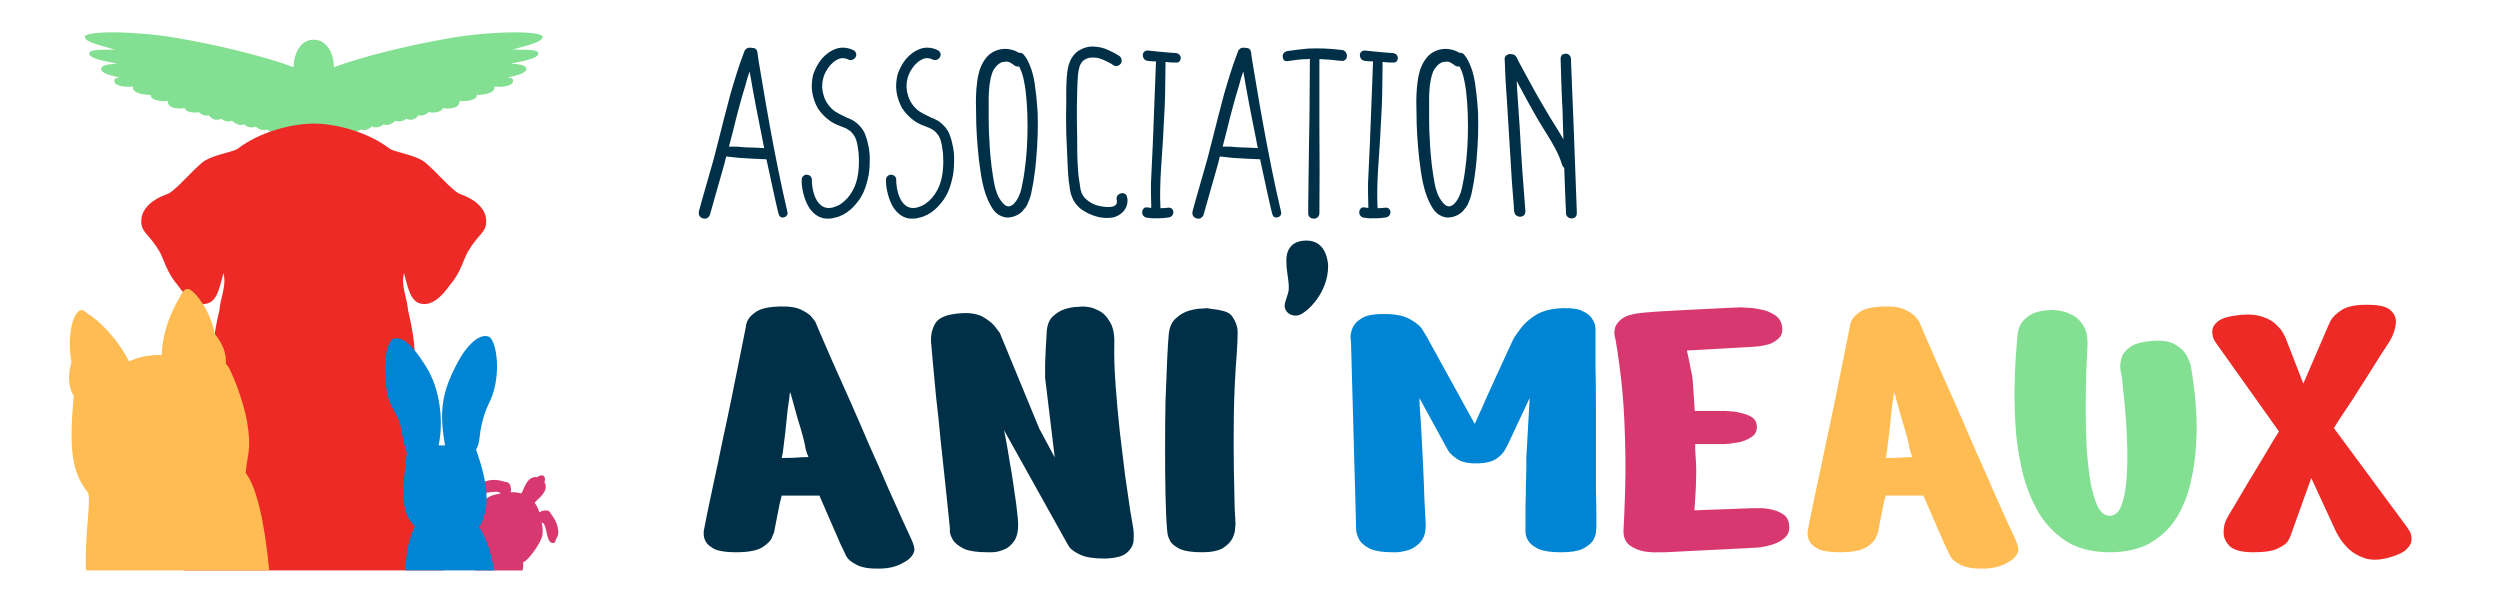 <svg fill="none" height="40" viewBox="0 0 166 40" width="166" xmlns="http://www.w3.org/2000/svg"><path d="m152.94 25.474 1.643-3.815s.055-.121.167-.362c.13-.241.38-.483.752-.724.389-.241.974-.353 1.754-.334.78 0 1.29.139 1.532.418.26.26.352.576.278.947-.056.353-.176.687-.362 1.003-.111.186-.316.501-.613.947-.278.446-.594.947-.946 1.504-.353.557-.697 1.095-1.031 1.615-.334.501-.612.919-.835 1.253-.204.334-.307.501-.307.501l4.874 6.6s.046.074.139.223c.093.13.139.306.139.529.019.223-.083.446-.306.668-.204.223-.613.418-1.225.585-.613.167-1.142.176-1.588.028-.427-.148-.779-.353-1.058-.613-.278-.279-.483-.529-.613-.752-.129-.223-.194-.334-.194-.334l-1.671-3.62-1.421 3.954s-.046.084-.139.251c-.093.148-.315.306-.668.473-.334.167-.873.251-1.615.251-.743 0-1.263-.13-1.56-.39-.278-.279-.418-.585-.418-.919 0-.353.065-.65.195-.891.075-.148.242-.436.502-.863.259-.446.557-.947.891-1.504.334-.557.659-1.095.974-1.615.316-.538.576-.975.78-1.309.223-.353.334-.529.334-.529l-4.121-5.792s-.056-.084-.167-.251c-.093-.167-.14-.371-.14-.613 0-.241.13-.464.39-.668.26-.204.752-.343 1.476-.418.613-.056 1.114-.009 1.504.139.39.13.687.306.891.529.223.204.372.39.446.557.093.167.139.251.139.251z" fill="#ed2a26"/><path d="m136.348 20.573s.121.018.362.056c.242.019.511.102.808.251.316.13.585.371.808.724.222.334.315.826.278 1.476-.018.427-.046 1.002-.083 1.727-.019.706-.028 1.485-.028 2.339 0 .835.018 1.671.055 2.506.056.836.14 1.606.251 2.311.13.706.297 1.272.501 1.699.223.408.492.603.808.585.334-.019.585-.241.752-.668.167-.446.278-1.002.334-1.671.056-.687.074-1.411.056-2.172-.019-.761-.056-1.485-.112-2.172-.055-.706-.111-1.281-.167-1.727-.037-.464-.065-.724-.083-.78-.019-.074-.047-.232-.084-.473-.037-.241-.018-.501.056-.78.074-.278.26-.529.557-.752.315-.223.807-.362 1.476-.418.668-.056 1.188.028 1.559.251.372.223.631.492.78.808.167.316.26.594.278.836.038.241.056.362.056.362s.028.213.084.64c.074.427.13.993.167 1.699.055.687.055 1.448 0 2.284-.037.835-.158 1.68-.362 2.534-.186.835-.492 1.606-.919 2.311-.427.687-1.003 1.244-1.727 1.671-.724.427-1.634.64-2.729.64s-2.024-.223-2.785-.668c-.742-.464-1.355-1.067-1.838-1.81-.464-.761-.826-1.606-1.086-2.534-.241-.928-.408-1.875-.501-2.841-.074-.984-.111-1.912-.111-2.785.018-.873.046-1.634.083-2.284.056-.65.093-1.114.111-1.392.038-.483.177-.845.418-1.086.242-.26.511-.436.808-.529.315-.093.585-.139.807-.139.242-.019.362-.028.362-.028z" fill="#83df92"/><path d="m122.84 21.631c-.019 0 .009-.102.084-.306.092-.223.297-.436.612-.64.316-.204.836-.316 1.56-.334.649-.018 1.141.065 1.476.251.334.167.557.334.668.501.13.167.195.251.195.251s.102.241.306.724.483 1.123.836 1.921c.352.78.742 1.652 1.169 2.618s.854 1.949 1.281 2.952c.446.984.854 1.912 1.226 2.785.39.854.714 1.578.974 2.172.26.576.427.938.502 1.086.167.353.26.603.278.752.019.148.009.251-.028.306-.018.037-.028.065-.028.084-.13.26-.389.483-.779.668-.372.204-.827.316-1.365.334-.743.019-1.281-.065-1.615-.251-.334-.167-.557-.344-.668-.529-.093-.167-.13-.241-.112-.223 0 0-.102-.213-.306-.64-.186-.427-.409-.938-.669-1.532-.259-.613-.501-1.17-.724-1.671 0 0-.13 0-.389 0-.242 0-.53 0-.864 0s-.631 0-.891 0c-.241 0-.362 0-.362 0-.074.26-.148.585-.223.975-.074.371-.139.706-.195 1.003-.055.297-.083.446-.083.446s-.047.111-.139.334c-.075.223-.288.446-.641.668-.353.223-.937.334-1.754.334-.613 0-1.077-.065-1.393-.195-.297-.148-.501-.316-.612-.501-.093-.186-.14-.343-.14-.473 0-.148 0-.223 0-.223.037-.186.112-.566.223-1.142.13-.594.279-1.3.446-2.116.185-.835.371-1.717.557-2.646.204-.928.399-1.847.584-2.757.186-.91.353-1.736.502-2.478.148-.761.269-1.365.362-1.81.093-.464.139-.696.139-.696zm2.924 4.4c-.019.074-.037.223-.056.446l-.111.78c-.037.427-.084.882-.139 1.365-.056.483-.112.938-.167 1.365-.037.223-.065.362-.084.418h.362c.223 0 .464-.009.724-.028.26-.019.492-.028.696-.028-.074-.148-.139-.334-.195-.557-.037-.241-.083-.464-.139-.668-.111-.427-.241-.873-.39-1.337-.13-.464-.25-.9-.362-1.309-.055-.223-.102-.371-.139-.446z" fill="#ffbc53"/><path d="m107.272 22.55s-.018-.074-.056-.223c-.037-.167-.027-.362.028-.585.074-.223.242-.427.501-.613.279-.186.715-.306 1.309-.362s1.263-.102 2.005-.139c.762-.037 1.486-.074 2.173-.111.705-.037 1.281-.065 1.726-.084.446-.019.668-.028.668-.028s.121.009.363.028c.259 0 .556.037.891.111.352.056.668.176.946.362.279.167.446.418.502.752.055.334-.01.594-.195.78-.186.186-.409.325-.669.418-.259.074-.492.121-.696.139s-.306.028-.306.028l-4.456.251s.028.121.084.362c.055.241.111.52.167.836.074.297.121.557.139.78.019.204.037.473.056.808.018.316.037.603.056.863.018.241.027.362.027.362h2.061s.102.009.306.028c.205 0 .437.037.697.111.278.056.519.148.724.278.204.13.315.325.334.585.018.334-.112.585-.39.752-.26.167-.538.278-.835.334-.279.037-.455.065-.53.084-.055 0-.204.009-.445.028-.241 0-.511 0-.808 0-.278 0-.529 0-.752 0-.222 0-.334 0-.334 0v.418c.019.26.037.566.056.919.018.353.018.659 0 .919 0 .241-.009.538-.028.891-.019.334-.037.631-.056.891-.018.241-.027.362-.027.362l3.759-.139h.362c.241-.019.529 0 .863.056s.632.167.891.334c.26.167.4.418.418.752.037.334-.056.603-.278.807-.223.204-.483.353-.78.446s-.566.158-.808.195c-.222.018-.334.028-.334.028l-6.015.306s-.149 0-.446 0c-.278.019-.603 0-.974-.056-.372-.074-.696-.213-.975-.418-.278-.223-.408-.557-.39-1.002.037-.594.074-1.522.112-2.785.037-1.281.018-2.776-.056-4.484s-.269-3.5-.585-5.375z" fill="#d83870"/><path d="m92.436 36.669c-.687 0-1.207-.093-1.56-.278-.334-.186-.557-.399-.668-.64-.111-.241-.167-.455-.167-.641 0-.186 0-.278 0-.278l-.334-12.086s-.009-.093-.028-.279c-.018-.186.019-.399.111-.64.093-.26.288-.483.585-.668.297-.204.761-.306 1.392-.306.836-.018 1.467.102 1.894.362.427.241.706.492.835.752.149.241.223.362.223.362l3.203 5.82s.074-.167.223-.501c.167-.353.362-.789.585-1.309.241-.52.483-1.049.724-1.587.241-.538.455-1.003.641-1.393.185-.408.306-.668.362-.78.092-.186.259-.436.501-.752.241-.334.585-.64 1.03-.919.464-.279 1.068-.427 1.81-.446.557-.018.984.046 1.281.195.297.13.502.288.613.473.13.186.204.353.223.501.018.148.028.223.028.223v.724 1.866c.018.78.027 1.634.027 2.562v2.813 2.562c.019.78.028 1.411.028 1.894v.752c0 .019-.009.111-.028.279 0 .167-.065.362-.194.585-.13.204-.362.39-.697.557-.315.148-.789.223-1.42.223s-1.114-.065-1.448-.195c-.316-.148-.538-.306-.668-.473-.13-.186-.205-.344-.223-.473-.019-.13-.028-.195-.028-.195s0-.158 0-.473c0-.334 0-.743 0-1.225.019-.501.028-.993.028-1.476.018-.501.028-.919.028-1.253s0-.501 0-.501l.222-3.982-1.448 3.091s-.055.102-.167.306c-.093.204-.279.408-.557.613-.279.204-.696.316-1.253.334-.538.019-.965-.056-1.281-.223-.297-.186-.51-.362-.64-.529-.111-.186-.167-.278-.167-.278l-1.81-3.314s.009.223.028.668c.037.427.074.993.111 1.699.037.687.074 1.42.111 2.2.037.761.065 1.485.084 2.172.037.668.065 1.207.084 1.615.019.501-.084.891-.306 1.17-.223.26-.483.446-.78.557-.297.093-.566.148-.808.167-.223 0-.334 0-.334 0z" fill="#0085d4"/><g fill="#003047"><path d="m86.754 15.972c-1.493 0-1.335 1.358-1.335 1.463 0.0.636.187 1.209.152 1.778-.022.353-.271.793-.271 1.104 0 .311.307.72.892.621.487-.083 1.996-1.421 1.996-3.261 0-.096-.034-1.704-1.434-1.704z"/><path d="m49.536 21.631c-.019 0 .009-.102.084-.306.093-.223.297-.436.613-.641.316-.204.835-.316 1.56-.334.65-.019 1.142.065 1.476.251.334.167.557.334.668.501.13.167.195.251.195.251s.102.241.306.724c.204.483.483 1.123.835 1.922.353.78.743 1.652 1.17 2.618s.854 1.949 1.281 2.952c.446.984.854 1.912 1.225 2.785.39.854.715 1.578.975 2.172.26.576.427.938.501 1.086.167.353.26.603.279.752s.009.251-.028.306c-.018.037-.028.065-.028.084-.13.26-.39.483-.78.668-.371.204-.826.316-1.365.334-.743.019-1.281-.065-1.615-.251-.334-.167-.557-.344-.668-.529-.093-.167-.13-.241-.111-.223 0 0-.102-.213-.306-.64-.186-.427-.408-.938-.668-1.532-.26-.613-.501-1.17-.724-1.671 0 0-.13 0-.39 0-.241 0-.529 0-.863 0-.334 0-.631 0-.891 0-.241 0-.362 0-.362 0-.074.26-.148.585-.223.975-.074.371-.139.706-.195 1.003-.056.297-.084.446-.084.446s-.046.111-.139.334c-.074.223-.288.446-.64.668-.353.223-.938.334-1.754.334-.613 0-1.077-.065-1.392-.195-.297-.148-.501-.316-.613-.501-.093-.186-.139-.344-.139-.473 0-.148 0-.223 0-.223.037-.186.111-.566.223-1.142.13-.594.279-1.3.446-2.116.186-.835.371-1.717.557-2.646.204-.928.399-1.847.585-2.757.186-.91.353-1.736.501-2.478.149-.761.269-1.365.362-1.81.093-.464.139-.696.139-.696zm2.924 4.4c-.019.074-.037.223-.056.446l-.111.78c-.037.427-.084.882-.139 1.365s-.111.938-.167 1.365c-.037.223-.065.362-.084.418h.362c.223 0 .464-.009.724-.028.26-.019.492-.028.696-.028-.074-.148-.139-.334-.195-.557-.037-.241-.084-.464-.139-.668-.111-.427-.241-.873-.39-1.337-.13-.464-.251-.9-.362-1.309-.056-.223-.102-.371-.139-.446z"/><path d="m65.552 36.669c-.668 0-1.179-.074-1.532-.223-.334-.167-.576-.353-.724-.557-.13-.223-.204-.408-.223-.557 0-.167 0-.251 0-.251s-.028-.279-.084-.835c-.056-.557-.13-1.272-.223-2.144-.093-.891-.195-1.838-.306-2.841-.093-1.021-.195-1.996-.306-2.924-.093-.947-.167-1.745-.223-2.395-.056-.668-.093-1.086-.111-1.253-.019-.483.084-.9.306-1.253.241-.371.817-.585 1.727-.64.613-.037 1.105.056 1.476.279s.64.455.808.696c.167.223.251.334.251.334l2.618 6.349 1.03 1.921-.64-5.291s0-.306 0-.919c.019-.613.056-1.346.111-2.2.037-.427.176-.752.418-.975.241-.223.51-.381.808-.473.316-.093.585-.139.807-.139.241-.019.362-.028.362-.028s.102.009.306.028c.223.019.473.102.752.251.279.13.52.371.724.724.223.334.325.826.306 1.476-.019.798.009 1.708.084 2.729.074 1.002.167 2.033.279 3.091.13 1.058.251 2.051.362 2.98.13.91.241 1.671.334 2.284.111.613.176.993.195 1.142.037.223.046.492.028.808-.019.316-.167.594-.446.835-.26.241-.752.371-1.476.39-.724 0-1.262-.084-1.615-.251-.353-.167-.594-.334-.724-.501-.111-.186-.167-.279-.167-.279l-4.177-7.491s.037.186.111.557c.074.371.158.854.251 1.448.111.594.213 1.235.306 1.921.111.687.195 1.346.251 1.977.056.631-.018 1.105-.223 1.42-.186.297-.427.501-.724.613-.279.111-.529.167-.752.167s-.334 0-.334 0z"/><path d="m77.501 35.249c-.056-.631-.093-1.42-.111-2.367-.018-.965-.028-1.996-.028-3.091 0-1.095.009-2.154.028-3.175.037-1.04.074-1.959.111-2.757.037-.798.074-1.374.111-1.727.056-.446.213-.78.473-1.002.26-.241.548-.408.863-.501.334-.093.613-.139.836-.139.241-.019.362-.028.362-.028s.111.018.334.056c.241.018.501.065.78.139s.473.204.585.39c.241.371.353.733.334 1.086 0 .334-.019.77-.056 1.309-.111 1.392-.176 2.757-.195 4.094-.019 1.337-.019 2.553 0 3.648.018 1.095.037 1.968.056 2.618.037.65.056.975.056.975s-.009.102-.028.306c0 .186-.056.399-.167.64-.111.241-.325.464-.64.668-.316.186-.78.279-1.392.279-.613 0-1.086-.065-1.42-.195-.316-.148-.538-.316-.668-.501-.111-.204-.176-.371-.195-.501-.019-.148-.028-.223-.028-.223z"/><path d="m51.114 8.367c.353 1.912.724 3.806 1.17 5.7.019.074.019.148-.018.204-.037.056-.074.111-.13.13-.074.037-.13.056-.204.037-.056 0-.13-.037-.167-.093s-.056-.111-.074-.167l-.13-.538c-.111-.464-.204-.947-.316-1.429-.111-.538-.241-1.095-.353-1.634-.594-.019-1.207-.056-1.801-.093-.279-.037-.576-.056-.873-.093-.074.334-.167.668-.26.984l-.408 1.43-.408 1.448c-.019.074-.074.148-.148.204-.074.056-.167.074-.241.056-.093 0-.167-.037-.241-.093-.056-.056-.111-.13-.111-.223 0-.019 0-.037 0-.056 0-.037 0-.056 0-.074s0-.037.019-.056v-.037l.056-.186.093-.353.817-2.859c.13-.483.241-.965.371-1.448.241-.947.483-1.912.743-2.878.279-.947.557-1.894.928-2.841.018-.074.074-.13.148-.186.074-.056.167-.056.241-.056.037 0 .093 0 .13.019h.056c.074 0 .167.037.223.111s.056.167.074.204l.019.186.056.371.241 1.43c.167.965.316 1.912.501 2.878zm-.371 1.467c-.037-.167-.074-.316-.093-.464-.316-1.541-.613-3.082-.873-4.623-.111.297-.204.594-.279.91-.148.464-.279.947-.408 1.411-.13.483-.26.965-.371 1.448-.111.408-.204.817-.316 1.225.186-.019.39 0 .576 0 .316.037.65.056.984.056.26.019.52.019.78.037z"/><path d="m57.471 8.998c.074.186.13.371.167.576.093.371.13.78.111 1.17 0 .39-.037.78-.13 1.151-.093.39-.204.761-.408 1.114-.093.167-.204.334-.334.483-.111.148-.26.297-.408.427-.148.13-.316.241-.483.334-.186.093-.371.167-.576.204-.093.037-.186.037-.297.056-.093 0-.186 0-.297 0-.204-.019-.408-.093-.576-.204-.353-.223-.576-.576-.724-.928-.148-.371-.241-.743-.278-1.133 0-.093-.019-.204 0-.297-.019-.018 0-.056 0-.074 0-.037.018-.056.018-.093.037-.056.074-.093.13-.13.037-.037.111-.056.167-.056s.111.019.167.037c.056.019.093.056.13.111.019.019.037.056.037.074.019.037.019.056.019.093 0 .371.056.743.186 1.095.074.186.167.353.278.483.13.148.279.26.464.297.093.019.186.037.26.019.093 0 .186-.019.279-.056.186-.056.353-.13.501-.241.316-.223.557-.52.743-.854.186-.334.297-.706.353-1.077s.074-.761.056-1.133c0-.186-.019-.39-.056-.575-.019-.186-.056-.371-.111-.557-.056-.167-.148-.353-.279-.483-.111-.149-.279-.241-.464-.334-.167-.074-.353-.13-.52-.204-.093-.037-.186-.093-.26-.13-.093-.037-.167-.111-.241-.149-.316-.223-.594-.52-.798-.835-.186-.334-.316-.705-.371-1.095s-.019-.78.074-1.151c.13-.371.316-.724.557-1.021.26-.297.576-.538.947-.668.186-.074.39-.093.594-.074.204.019.39.074.576.167.056.037.111.056.13.13.037.037.056.111.056.167-.019.13-.074.241-.186.297-.093.074-.26.074-.353.019l-.13-.056c-.037 0-.074-.019-.111-.019-.167-.037-.353 0-.501.093-.167.074-.297.204-.427.334-.241.278-.427.594-.501.947-.093.371-.074.743.037 1.077.093.353.297.668.557.91s.613.39.947.557c.186.074.371.149.538.26.167.111.316.26.446.408.13.167.241.353.297.538z"/><path d="m63.073 8.998c.074.186.13.371.167.576.093.371.13.78.111 1.17 0 .39-.037.78-.13 1.151-.093.39-.204.761-.408 1.114-.093.167-.204.334-.334.483-.111.148-.26.297-.408.427-.148.13-.316.241-.483.334-.186.093-.371.167-.576.204-.093.037-.186.037-.297.056-.093 0-.186 0-.297 0-.204-.019-.408-.093-.576-.204-.353-.223-.576-.576-.724-.928-.148-.371-.241-.743-.279-1.133 0-.093-.019-.204 0-.297-.019-.018 0-.056 0-.074 0-.037.019-.056.019-.093.037-.056.074-.093.13-.13.037-.037.111-.056.167-.056s.111.019.167.037c.056.019.093.056.13.111.018.019.037.056.037.074.019.037.019.056.019.093 0 .371.056.743.186 1.095.074.186.167.353.279.483.13.148.279.26.464.297.093.019.186.037.26.019.093 0 .186-.019.278-.056.186-.056.353-.13.501-.241.316-.223.557-.52.743-.854.186-.334.297-.706.353-1.077s.074-.761.056-1.133c0-.186-.019-.39-.056-.575-.019-.186-.056-.371-.111-.557-.056-.167-.149-.353-.279-.483-.111-.149-.279-.241-.464-.334-.167-.074-.353-.13-.52-.204-.093-.037-.186-.093-.26-.13-.093-.037-.167-.111-.241-.149-.316-.223-.594-.52-.798-.835-.186-.334-.316-.705-.371-1.095s-.018-.78.074-1.151c.13-.371.316-.724.557-1.021.26-.297.576-.538.947-.668.186-.074.39-.093.594-.074.204.019.39.074.576.167.056.037.111.056.13.13.037.037.056.111.056.167-.019.13-.074.241-.186.297-.093.074-.26.074-.353.019l-.13-.056c-.037 0-.074-.019-.111-.019-.167-.037-.353 0-.501.093-.167.074-.297.204-.427.334-.241.278-.427.594-.501.947-.093.371-.074.743.037 1.077.093.353.297.668.557.91s.613.39.947.557c.186.074.371.149.538.26s.316.26.446.408c.13.167.241.353.297.538z"/><path d="m68.749 5.898c.074.52.111 1.021.149 1.541.037 1.04 0 2.079-.093 3.1-.037.52-.111 1.04-.186 1.541-.056.26-.093.52-.148.761-.056.26-.149.501-.26.743-.056.111-.13.223-.223.316-.074.111-.167.204-.279.279-.204.148-.464.241-.724.26-.074 0-.13 0-.204 0-.056-.019-.13-.019-.186-.056-.074 0-.13-.037-.186-.074-.056-.019-.111-.056-.167-.093-.056-.037-.093-.093-.148-.13-.037-.056-.093-.093-.13-.149-.074-.111-.148-.223-.204-.334-.26-.464-.408-.965-.52-1.467s-.167-1.021-.241-1.541c-.111-1.021-.186-2.061-.186-3.1-.019-.52-.019-1.04.018-1.559.019-.26.056-.52.093-.78.056-.26.111-.52.223-.761.111-.26.26-.483.446-.687.204-.204.464-.334.724-.408.279-.074.576-.074.835 0 .186.037.353.111.501.204.074 0 .148 0 .223.037.056.037.111.093.148.149.167.204.279.446.371.687.204.483.297 1.003.353 1.522zm-1.077-1.485c-.093.019-.186 0-.26-.037-.018-.019-.056-.019-.074-.037l-.037-.037-.074-.056-.074-.037-.074-.056c-.093-.037-.186-.074-.297-.056-.111 0-.204.019-.316.056-.093.056-.186.111-.26.186-.074.093-.148.167-.223.278-.056.093-.093.204-.13.316-.148.464-.186.965-.204 1.485v.761.78c0 .501.019 1.021.056 1.541.019.501.074 1.021.13 1.522.037.26.074.501.111.761.037.26.093.501.148.743.074.241.148.464.279.668.13.204.278.408.464.483.093.037.167.037.26 0 .093-.037.186-.093.26-.186.149-.167.279-.39.353-.613.056-.111.074-.223.111-.353.018-.111.056-.241.074-.371.056-.241.093-.501.13-.761.148-1.002.204-2.042.204-3.063 0-.52-.019-1.04-.056-1.541-.019-.26-.056-.52-.074-.78-.037-.241-.074-.501-.13-.743-.056-.26-.13-.501-.241-.724-.018-.056-.037-.093-.056-.13z"/><path d="m74.827 13.064c.019.056.019.093.037.148.018.186-.019.39-.093.557-.074.167-.204.316-.353.427s-.334.204-.501.241c-.371.074-.743.037-1.095-.056-.334-.093-.668-.241-.965-.446-.297-.204-.538-.501-.668-.835-.074-.167-.111-.334-.148-.52-.019-.167-.037-.353-.074-.52-.037-.353-.056-.705-.074-1.058-.037-.706-.056-1.43-.093-2.135-.018-.705-.018-1.411 0-2.116 0-.705-.018-1.43.093-2.135.056-.353.186-.705.427-.984.111-.13.26-.26.427-.334.167-.093.334-.149.52-.186.353-.056.743 0 1.077.111.334.13.668.297.965.483.093.056.167.167.167.297.019.111-.037.223-.13.297-.074.074-.223.111-.334.074-.037-.019-.056-.037-.074-.037l-.167-.111c-.316-.167-.631-.334-.947-.39-.167-.019-.334-.019-.483 0-.167.037-.316.111-.427.204-.111.111-.186.241-.241.408-.037.149-.074.316-.093.483-.056.705-.056 1.411-.074 2.116v1.058l.019 1.058c0 .705 0 1.411.056 2.116.019.353.074.706.13 1.04.019.093.019.186.037.26.018.074.056.167.074.241.074.148.149.279.279.39.111.111.241.204.39.279.074.056.167.074.241.111.074.018.149.056.241.074.167.037.334.056.501.074.167 0 .353 0 .483-.056.074-.037.13-.074.167-.13.037-.056.037-.13.037-.204 0-.018 0-.037 0-.056l-.019-.037v-.037c0-.056 0-.13.019-.186.056-.093.148-.167.26-.204.056 0 .111-.019.167 0 .037 0 .056.018.093.018.019.019.056.037.074.056l.018.037c.019.018.019.018.037.037 0 .019.018.056.018.074z"/><path d="m78.281 3.596c.056.056.093.111.111.167.037.13-.019.278-.111.353-.056.037-.13.037-.186.037h-.167l-.353-.019c-.056-.019-.13-.019-.186-.019v.204l-.019 1.411c0 .464-.019.928-.037 1.411l-.074 1.392c-.074 1.764-.297 3.527-.204 5.291.186 0 .371-.019.557-.037.093 0 .204.037.26.148.056.093.056.204 0 .316-.037.093-.148.167-.26.186-.093.019-.204.019-.297.037-.186.019-.371.019-.576.019-.186.019-.39-.019-.576-.037-.111 0-.241-.093-.297-.204-.037-.111-.037-.241.019-.334.037-.056.074-.111.13-.13.019-.018.056-.018.074-.018h.093c.093.018.167.018.26.037 0-.074 0-.13 0-.204-.018-.464-.018-.928-.018-1.411.037-.928.093-1.857.13-2.803.074-1.764.13-3.546.204-5.31-.186 0-.371-.019-.557-.037-.056-.019-.13-.037-.186-.074-.037-.056-.093-.111-.111-.167-.018-.074-.018-.13-.018-.204.018-.074.056-.149.13-.186.056-.056.149-.056.223-.056l.501.056c.446.037.91.093 1.355.111.074.019.13.037.186.074z"/><path d="m83.893 8.367c.353 1.912.724 3.806 1.17 5.7.018.074.018.148-.019.204s-.074.111-.13.13c-.074.037-.13.056-.204.037-.056 0-.13-.037-.167-.093-.037-.056-.056-.111-.074-.167l-.13-.538c-.111-.464-.204-.947-.316-1.429-.111-.538-.241-1.095-.353-1.634-.594-.019-1.207-.056-1.801-.093-.279-.037-.576-.056-.873-.093-.074.334-.167.668-.26.984l-.408 1.43-.408 1.448c-.018.074-.074.148-.148.204-.074.056-.167.074-.241.056-.093 0-.167-.037-.241-.093-.056-.056-.111-.13-.111-.223 0-.019 0-.037 0-.056 0-.037 0-.056 0-.074s0-.037.019-.056v-.037l.056-.186.093-.353.817-2.859c.13-.483.241-.965.371-1.448.241-.947.483-1.912.743-2.878.279-.947.557-1.894.928-2.841.019-.074.074-.13.148-.186.074-.056.167-.056.241-.056.037 0 .093 0 .13.019h.056c.074 0 .167.037.223.111s.056.167.074.204l.018.186.056.371.241 1.43c.167.965.316 1.912.501 2.878zm-.371 1.467c-.037-.167-.074-.316-.093-.464-.316-1.541-.613-3.082-.873-4.623-.111.297-.204.594-.279.91-.148.464-.278.947-.408 1.411-.13.483-.26.965-.371 1.448-.111.408-.204.817-.316 1.225.186-.019.39 0 .576 0 .316.037.65.056.984.056.26.019.52.019.78.037z"/><path d="m89.094 3.317c.13 0 .241.093.297.204.056.111.056.223.018.353-.037.056-.074.093-.13.13-.037.019-.056.037-.093.037-.037 0-.056 0-.093 0-.093 0-.186-.019-.278-.019-.371-.056-.743-.074-1.114-.093-.018 0-.056 0-.093 0v.278 1.43 2.841c.019 1.894.019 3.787 0 5.681 0 .074-.019.149-.074.223-.056.074-.13.111-.204.13-.074.018-.167 0-.241-.019-.074-.019-.13-.074-.186-.148-.018-.037-.018-.074-.037-.111 0-.037 0-.093 0-.111v-.538l.056-4.251c.018-.947.037-1.894.037-2.841l.019-2.581c-.13.019-.26.019-.39.019-.353.019-.724.074-1.095.13-.056 0-.111 0-.167-.019-.056-.019-.093-.074-.111-.111-.056-.111-.056-.223-.019-.334.037-.093.148-.167.26-.204.093-.019.186-.019.279-.037.371-.056.743-.093 1.114-.13.743-.037 1.504 0 2.246.093z"/><path d="m92.695 3.596c.056.056.093.111.111.167.037.13-.019.278-.111.353-.056.037-.13.037-.186.037h-.167l-.353-.019c-.056-.019-.13-.019-.186-.019v.204l-.018 1.411c0 .464-.019.928-.037 1.411l-.074 1.392c-.074 1.764-.297 3.527-.204 5.291.186 0 .371-.019.557-.037.093 0 .204.037.26.148.056.093.056.204 0 .316-.037.093-.149.167-.26.186-.093.019-.204.019-.297.037-.186.019-.371.019-.576.019-.186.019-.39-.019-.576-.037-.111 0-.241-.093-.297-.204-.037-.111-.037-.241.018-.334.037-.056.074-.111.13-.13.019-.018.056-.018.074-.018h.093c.093.018.167.018.26.037 0-.074 0-.13 0-.204-.019-.464-.019-.928-.019-1.411.037-.928.093-1.857.13-2.803.074-1.764.13-3.546.204-5.31-.186 0-.371-.019-.557-.037-.056-.019-.13-.037-.186-.074-.037-.056-.093-.111-.111-.167-.018-.074-.019-.13-.019-.204.019-.074.056-.149.13-.186.056-.056.148-.056.223-.056l.501.056c.446.037.91.093 1.355.111.074.019.13.037.186.074z"/><path d="m97.993 5.898c.074.52.111 1.021.148 1.541.037 1.04 0 2.079-.093 3.1-.037.52-.111 1.04-.186 1.541-.056.26-.093.52-.148.761-.056.26-.148.501-.26.743-.056.111-.13.223-.223.316-.074.111-.167.204-.279.279-.204.148-.464.241-.724.26-.074 0-.13 0-.204 0-.056-.019-.13-.019-.186-.056-.074 0-.13-.037-.186-.074-.056-.019-.111-.056-.167-.093-.056-.037-.093-.093-.148-.13-.037-.056-.093-.093-.13-.149-.074-.111-.149-.223-.204-.334-.26-.464-.408-.965-.52-1.467s-.167-1.021-.241-1.541c-.111-1.021-.186-2.061-.186-3.1-.019-.52-.019-1.04.019-1.559.018-.26.056-.52.093-.78.056-.26.111-.52.223-.761.111-.26.26-.483.446-.687.204-.204.464-.334.724-.408.279-.074.576-.074.835 0 .186.037.353.111.501.204.074 0 .148 0 .223.037.056.037.111.093.148.149.167.204.279.446.371.687.204.483.297 1.003.353 1.522zm-1.077-1.485c-.093.019-.186 0-.26-.037-.019-.019-.056-.019-.074-.037l-.037-.037-.074-.056-.074-.037-.074-.056c-.093-.037-.186-.074-.297-.056-.111 0-.204.019-.316.056-.093.056-.186.111-.26.186-.074.093-.148.167-.223.278-.056.093-.093.204-.13.316-.149.464-.186.965-.204 1.485v.761.78c0 .501.019 1.021.056 1.541.019.501.074 1.021.13 1.522.037.26.074.501.111.761.037.26.093.501.148.743.074.241.148.464.279.668s.279.408.464.483c.093.037.167.037.26 0 .093-.037.186-.093.26-.186.148-.167.278-.39.353-.613.056-.111.074-.223.111-.353.019-.111.056-.241.074-.371.056-.241.093-.501.13-.761.148-1.002.204-2.042.204-3.063 0-.52-.018-1.04-.056-1.541-.018-.26-.056-.52-.074-.78-.037-.241-.074-.501-.13-.743-.056-.26-.13-.501-.241-.724-.019-.056-.037-.093-.056-.13z"/><path d="m104.498 8.59.205 5.551c0 .074-.019.167-.056.223-.056.074-.13.111-.204.13-.149.037-.297-.019-.39-.13-.056-.074-.074-.148-.074-.223v-.167l-.019-.353-.056-1.392-.037-1.077c-.018-.018-.037-.037-.055-.056-.019-.018-.038-.056-.056-.074-.019-.037-.019-.074-.037-.093l-.037-.111c-.112-.353-.26-.668-.427-.984-.335-.631-.743-1.225-1.114-1.857-.502-.854-.966-1.727-1.43-2.599 0 .149.019.297.019.446l.185 2.729c.093 1.838.223 3.657.372 5.477 0 .074-.019.148-.056.223-.056.074-.13.111-.204.13-.149.037-.297-.019-.409-.13-.037-.056-.055-.13-.074-.204l-.019-.167-.018-.353-.111-1.374c-.056-.91-.112-1.819-.168-2.729-.055-.91-.111-1.819-.167-2.729l-.092-1.374-.056-1.374c-.019-.074 0-.149.056-.223.037-.056.112-.093.185-.111.056-.037.13-.037.204-.019.056 0 .112.019.167.037.056.019.093.056.13.111.038.037.056.074.075.111l.055.13.52.965.52.947c.167.316.353.631.538.947.186.316.372.631.557.947.186.297.39.613.576.928.111.167.204.353.316.538l-.038-1.188-.018-.705-.037-.687c-.037-.928-.075-1.857-.093-2.785 0-.074.018-.149.056-.204.037-.056.111-.093.185-.111.13-.037.297 0 .372.13.055.056.074.13.074.204l.018.52z"/></g><path d="m22.178 4.461c-.033-.925-.466-1.824-1.346-1.824-.881 0-1.313.899-1.346 1.824-1.78-.675-4.883-1.45-7.72-1.936-2.864-.49-6.133-.49-6.133-.075 0 .364 1.193.6 2.0.844-1.09 0-1.713 0-1.713.255 0 .378 1.251.542 1.833.671-.603.05-1.036.103-1.036.359 0 .319.801.469 1.231.564-.194.024-.356.034-.356.23 0 .344.731.437 1.241.372-.102.491.896.57 1.168.551-.017.436.969.448 1.153.403-.065.603.958.521 1.105.479.085.321.814.339.942.255.167.211.522.292.661.211.313.419.643.317.844.239.154.159.503.251.69.126.311.29.611.348.8.242.214.205.56.279.775.139.317.325.645.252.759.208.043.085.291.142.291.142h5.624s.248-.057.291-.142c.114.044.442.117.759-.208.215.14.56.067.775-.139.189.105.489.047.8-.242.187.125.536.033.69-.126.201.078.531.18.844-.239.14.081.494 0 .661-.211.128.084.857.066.942-.255.147.042 1.17.125 1.105-.479.183.045 1.17.033 1.153-.403.273.019 1.27-.06 1.168-.551.51.065 1.241-.028 1.241-.372 0-.196-.162-.205-.356-.23.43-.095 1.231-.245 1.231-.564 0-.256-.433-.309-1.036-.359.582-.129 1.833-.293 1.833-.671 0-.255-.623-.255-1.713-.255.807-.244 2-.48 2-.844 0-.415-3.269-.415-6.133.075-2.837.486-5.94 1.26-7.72 1.936z" fill="#83df92"/><path d="m25.883 9.878c-1.497-1.148-3.641-1.673-5.052-1.673s-3.555.525-5.052 1.673c-.254.195-1.477.382-2.136.763-.616.356-1.971 2.045-2.537 2.247-.168.06-1.727.57-1.727 1.802 0 .766.512.82 1.226 2.033.211.358.507 1.434 1.133 2.131.694 1.003 1.259 1.335 1.741 1.335.911 0 1.056-.948 1.361-2.05.215.861-.21 1.628-.272 2.466-.343 1.445-.456 2.424-.456 3.323-.8 1.895-2.374 9.259-1.894 13.947h17.228c.48-4.687-1.094-12.051-1.894-13.947 0-.899-.113-1.877-.456-3.323-.062-.839-.488-1.605-.272-2.466.305 1.102.45 2.05 1.361 2.05.482 0 1.047-.333 1.742-1.335.626-.698.922-1.774 1.133-2.131.714-1.213 1.226-1.267 1.226-2.033 0-1.232-1.559-1.742-1.728-1.802-.566-.202-1.922-1.891-2.537-2.247-.659-.381-1.881-.568-2.136-.763z" fill="#ed2a26"/><path d="m36.151 32.01c.053-.144.055-.332-.061-.412-.116-.081-.29-.014-.407.085-.722-.114-.891.855-1.071 1.08-.302-.076-.455-.091-.702-.073.037-.2.024-.302-.039-.475-.033-.089-.076-.193-.35-.223-.082-.009-.598-.243-1.236-.05-.174.053-.277.132-.36.241-.096.136-.309.173-.245.349.179.491 1.334-.121 1.55.241-.51.083-.718.162-.963.35-.499.434-1.128 1.426-1.103 1.712-.208.053-.316.101-.49.222l.88 2.82h3.139c.054-.205.062-.329.041-.543.278-.074.995-1.005 1.232-1.622.094-.294.096-.517 0-1.025.414.08.234 1.374.756 1.374.187 0 .149-.213.244-.35.075-.115.114-.239.104-.421-.037-.665-.433-1.07-.47-1.144-.122-.247-.234-.253-.329-.253-.184 0-.285.023-.459.126-.068-.238-.135-.376-.309-.634.15-.246 1.003-.736.648-1.375z" fill="#d83870"/><path d="m30.457 23.937c-1.119 2.063-1.317 3.298-.906 5.638h-.427c.333-1.567.12-3.701-.821-5.212s-1.532-1.978-2.109-1.89-.802 1.935-.468 3.742c.135.727.741 1.418.861 2.011.1.496.215 1.294.426 1.851-.372 2.916-.327 4.007.522 4.877-.426.969-.543 1.63-.618 2.921h5.905c-.248-1.357-.589-2.256-1.003-2.874.74-1.217.625-2.799-.208-5.141.126-.228.191-.479.209-.65.194-1.806.653-2.326.867-2.942.615-1.764.22-3.776-.256-3.925-.702-.221-1.534.782-1.974 1.595z" fill="#0085d4"/><path d="m14.249 22.139c-.271-1.514-1.367-2.954-1.799-2.954-.32 0-.466.52-.703.875-.111.231-.954 1.674-1.009 3.506-.938.015-1.418.108-2.178.428-.739-1.497-2.015-2.741-2.692-3.132-.08-.046-.296-.295-.467-.276-.535.061-.974 1.649-.658 3.461-.257.907-.198 1.731.153 2.229-.319 3.549-.146 5.053.929 6.417.268.34-.232 2.983-.114 5.181l12.165-0c-.32-3.378-.883-5.613-1.56-6.46.084-1.271.417-1.45.084-3.443-.21-1.257-1.093-3.641-1.397-3.792.023-.849-.237-1.332-.755-2.041z" fill="#ffbc53"/></svg>